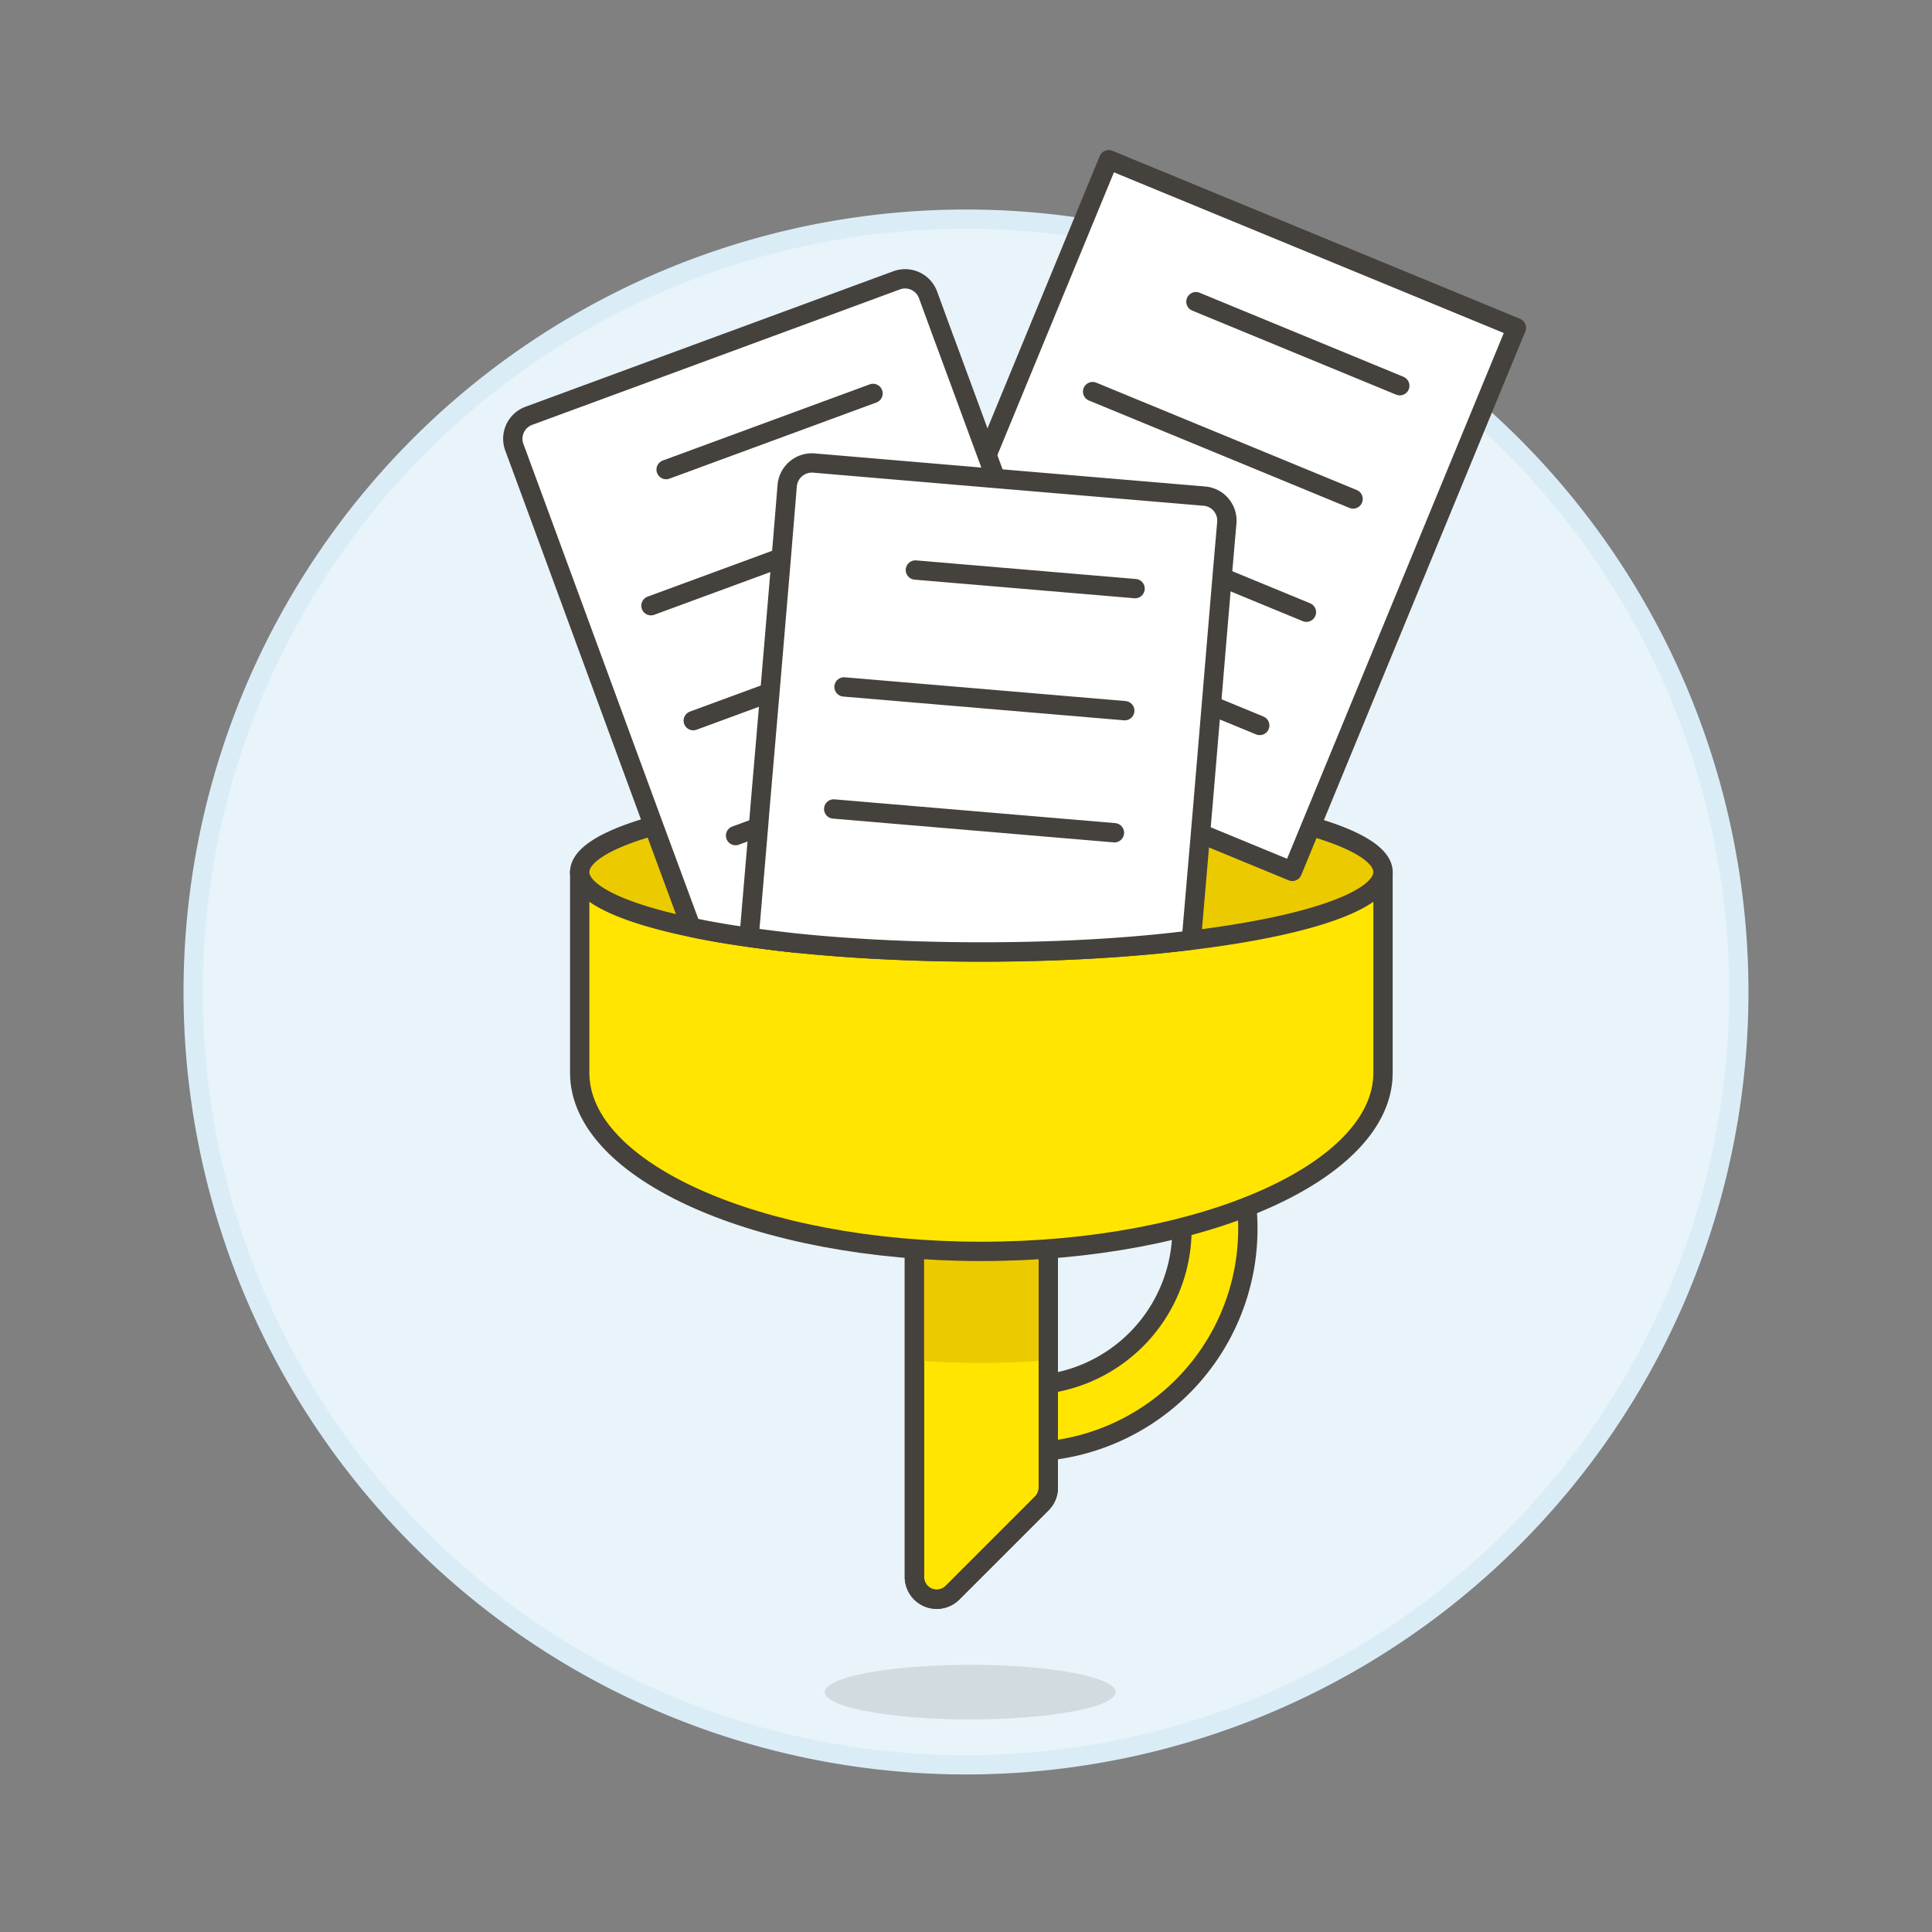 <svg xmlns="http://www.w3.org/2000/svg" version="1.1" xmlns:xlink="http://www.w3.org/1999/xlink" xmlns:svgjs="http://svgjs.com/svgjs" viewBox="0 0 160 160" width="160" height="160"><rect x="0" y="0" width="160" height="160" fill="#808080" stroke="none"/><g transform="matrix(1.6,0,0,1.6,0,0)"><path d="M10.000 51.345 A40.000 40.000 0 1 0 90.000 51.345 A40.000 40.000 0 1 0 10.000 51.345 Z" fill="#e8f4fa" stroke="#daedf7" stroke-miterlimit="10"></path><path d="M42.692 87.584 A7.526 1.411 0 1 0 57.744 87.584 A7.526 1.411 0 1 0 42.692 87.584 Z" fill="#525252" opacity=".15"></path><path d="M55.264,52.264A11.773,11.773,0,0,0,50.8,52.3v3.569a7.948,7.948,0,0,1,2.276-.335,8.085,8.085,0,1,1,.034,16.17,8,8,0,0,1-2.31-.335v3.569a11.554,11.554,0,1,0,4.469-22.672Z" fill="#ffe500" stroke="#45413c" stroke-linecap="round" stroke-linejoin="round"></path><path d="M54.26,77a1.157,1.157,0,0,1-.338.817l-4.62,4.62a1.155,1.155,0,0,1-1.972-.817v-18h6.93Z" fill="#ffe500" stroke="#45413c" stroke-linecap="round" stroke-linejoin="round"></path><path d="M47.33,63.617v6.791c1.129.085,2.282.139,3.465.139s2.336-.054,3.465-.139V63.617Z" fill="#ebcb00"></path><path d="M54.26,77a1.157,1.157,0,0,1-.338.817l-4.62,4.62a1.155,1.155,0,0,1-1.972-.817v-18h6.93Z" fill="none" stroke="#45413c" stroke-linecap="round" stroke-linejoin="round"></path><path d="M30.005,45.137V55.532c0,5.1,9.308,9.24,20.79,9.24s20.79-4.137,20.79-9.24V45.137Z" fill="#ffe500" stroke="#45413c" stroke-linecap="round" stroke-linejoin="round"></path><path d="M30.005 45.137 A20.79 4.142 0 1 0 71.585 45.137 A20.79 4.142 0 1 0 30.005 45.137 Z" fill="#ebcb00" stroke="#45413c" stroke-linecap="round" stroke-linejoin="round"></path><path d="M46.922 15.273 L77.356 15.273 L77.356 38.098 L46.922 38.098 Z" fill="#ffffff" transform="translate(13.785 73.964) rotate(-67.598)"></path><path d="M46.922 15.273 L77.356 15.273 L77.356 38.098 L46.922 38.098 Z" fill="none" stroke="#45413c" stroke-linecap="round" stroke-linejoin="round" transform="translate(13.785 73.964) rotate(-67.598)"></path><path d="M61.901 15.615L72.453 19.965" fill="none" stroke="#45413c" stroke-linecap="round" stroke-linejoin="round"></path><path d="M56.554 20.269L70.036 25.827" fill="none" stroke="#45413c" stroke-linecap="round" stroke-linejoin="round"></path><path d="M54.138 26.131L67.62 31.688" fill="none" stroke="#45413c" stroke-linecap="round" stroke-linejoin="round"></path><path d="M51.721 31.993L65.204 37.55" fill="none" stroke="#45413c" stroke-linecap="round" stroke-linejoin="round"></path><path d="M57.009,43.039c-.023.012-.058.024-.081.035l-14,5.14h-.012l-1.629.612c-.877-.093-1.72-.2-2.517-.312-1.086-.15-2.091-.323-3-.52l-1.941-5.255L27.5,25.529l-.878-2.379a1.265,1.265,0,0,1,.751-1.628l19.034-7.011a1.266,1.266,0,0,1,1.629.751l.854,2.333.012.023,2.633,7.149L52.5,27.4l.971,2.61v.012l2.414,6.56L57.6,41.226l.081.22A1.28,1.28,0,0,1,57.009,43.039Z" fill="#ffffff"></path><path d="M57.009,43.039c-.023.012-.058.024-.081.035l-14,5.14h-.012l-1.629.612c-.877-.093-1.72-.2-2.517-.312-1.086-.15-2.091-.323-3-.52l-1.941-5.255L27.5,25.529l-.878-2.379a1.265,1.265,0,0,1,.751-1.628l19.034-7.011a1.266,1.266,0,0,1,1.629.751l.854,2.333.012.023,2.633,7.149L52.5,27.4l.971,2.61v.012l2.414,6.56L57.6,41.226l.081.22A1.28,1.28,0,0,1,57.009,43.039Z" fill="none" stroke="#45413c" stroke-linecap="round" stroke-linejoin="round"></path><path d="M34.478 24.306L45.188 20.364" fill="none" stroke="#45413c" stroke-linecap="round" stroke-linejoin="round"></path><path d="M33.693 31.351L47.378 26.314" fill="none" stroke="#45413c" stroke-linecap="round" stroke-linejoin="round"></path><path d="M35.883 37.301L49.568 32.264" fill="none" stroke="#45413c" stroke-linecap="round" stroke-linejoin="round"></path><path d="M38.073 43.251L51.758 38.214" fill="none" stroke="#45413c" stroke-linecap="round" stroke-linejoin="round"></path><path d="M63.5,27.054l-.219,2.518-1.017,12.1-.6,6.988c-2.114.266-4.47.451-6.988.543q-1.889.069-3.881.069c-3.43,0-6.664-.161-9.506-.45-.877-.093-1.72-.2-2.517-.312l.485-5.706.092-1.132.5-5.832.589-6.976.1-1.213.208-2.53a1.284,1.284,0,0,1,1.374-1.155l9.413.8,10.8.913A1.271,1.271,0,0,1,63.5,27.054Z" fill="#ffffff"></path><path d="M63.5,27.054l-.219,2.518-1.017,12.1-.6,6.988c-2.114.266-4.47.451-6.988.543q-1.889.069-3.881.069c-3.43,0-6.664-.161-9.506-.45-.877-.093-1.72-.2-2.517-.312l.485-5.706.092-1.132.5-5.832.589-6.976.1-1.213.208-2.53a1.284,1.284,0,0,1,1.374-1.155l9.413.8,10.8.913A1.271,1.271,0,0,1,63.5,27.054Z" fill="none" stroke="#45413c" stroke-linecap="round" stroke-linejoin="round"></path><path d="M47.38 29.504L58.752 30.467" fill="none" stroke="#45413c" stroke-linecap="round" stroke-linejoin="round"></path><path d="M43.687 35.555L58.217 36.785" fill="none" stroke="#45413c" stroke-linecap="round" stroke-linejoin="round"></path><path d="M43.152 41.873L57.683 43.103" fill="none" stroke="#45413c" stroke-linecap="round" stroke-linejoin="round"></path></g></svg>